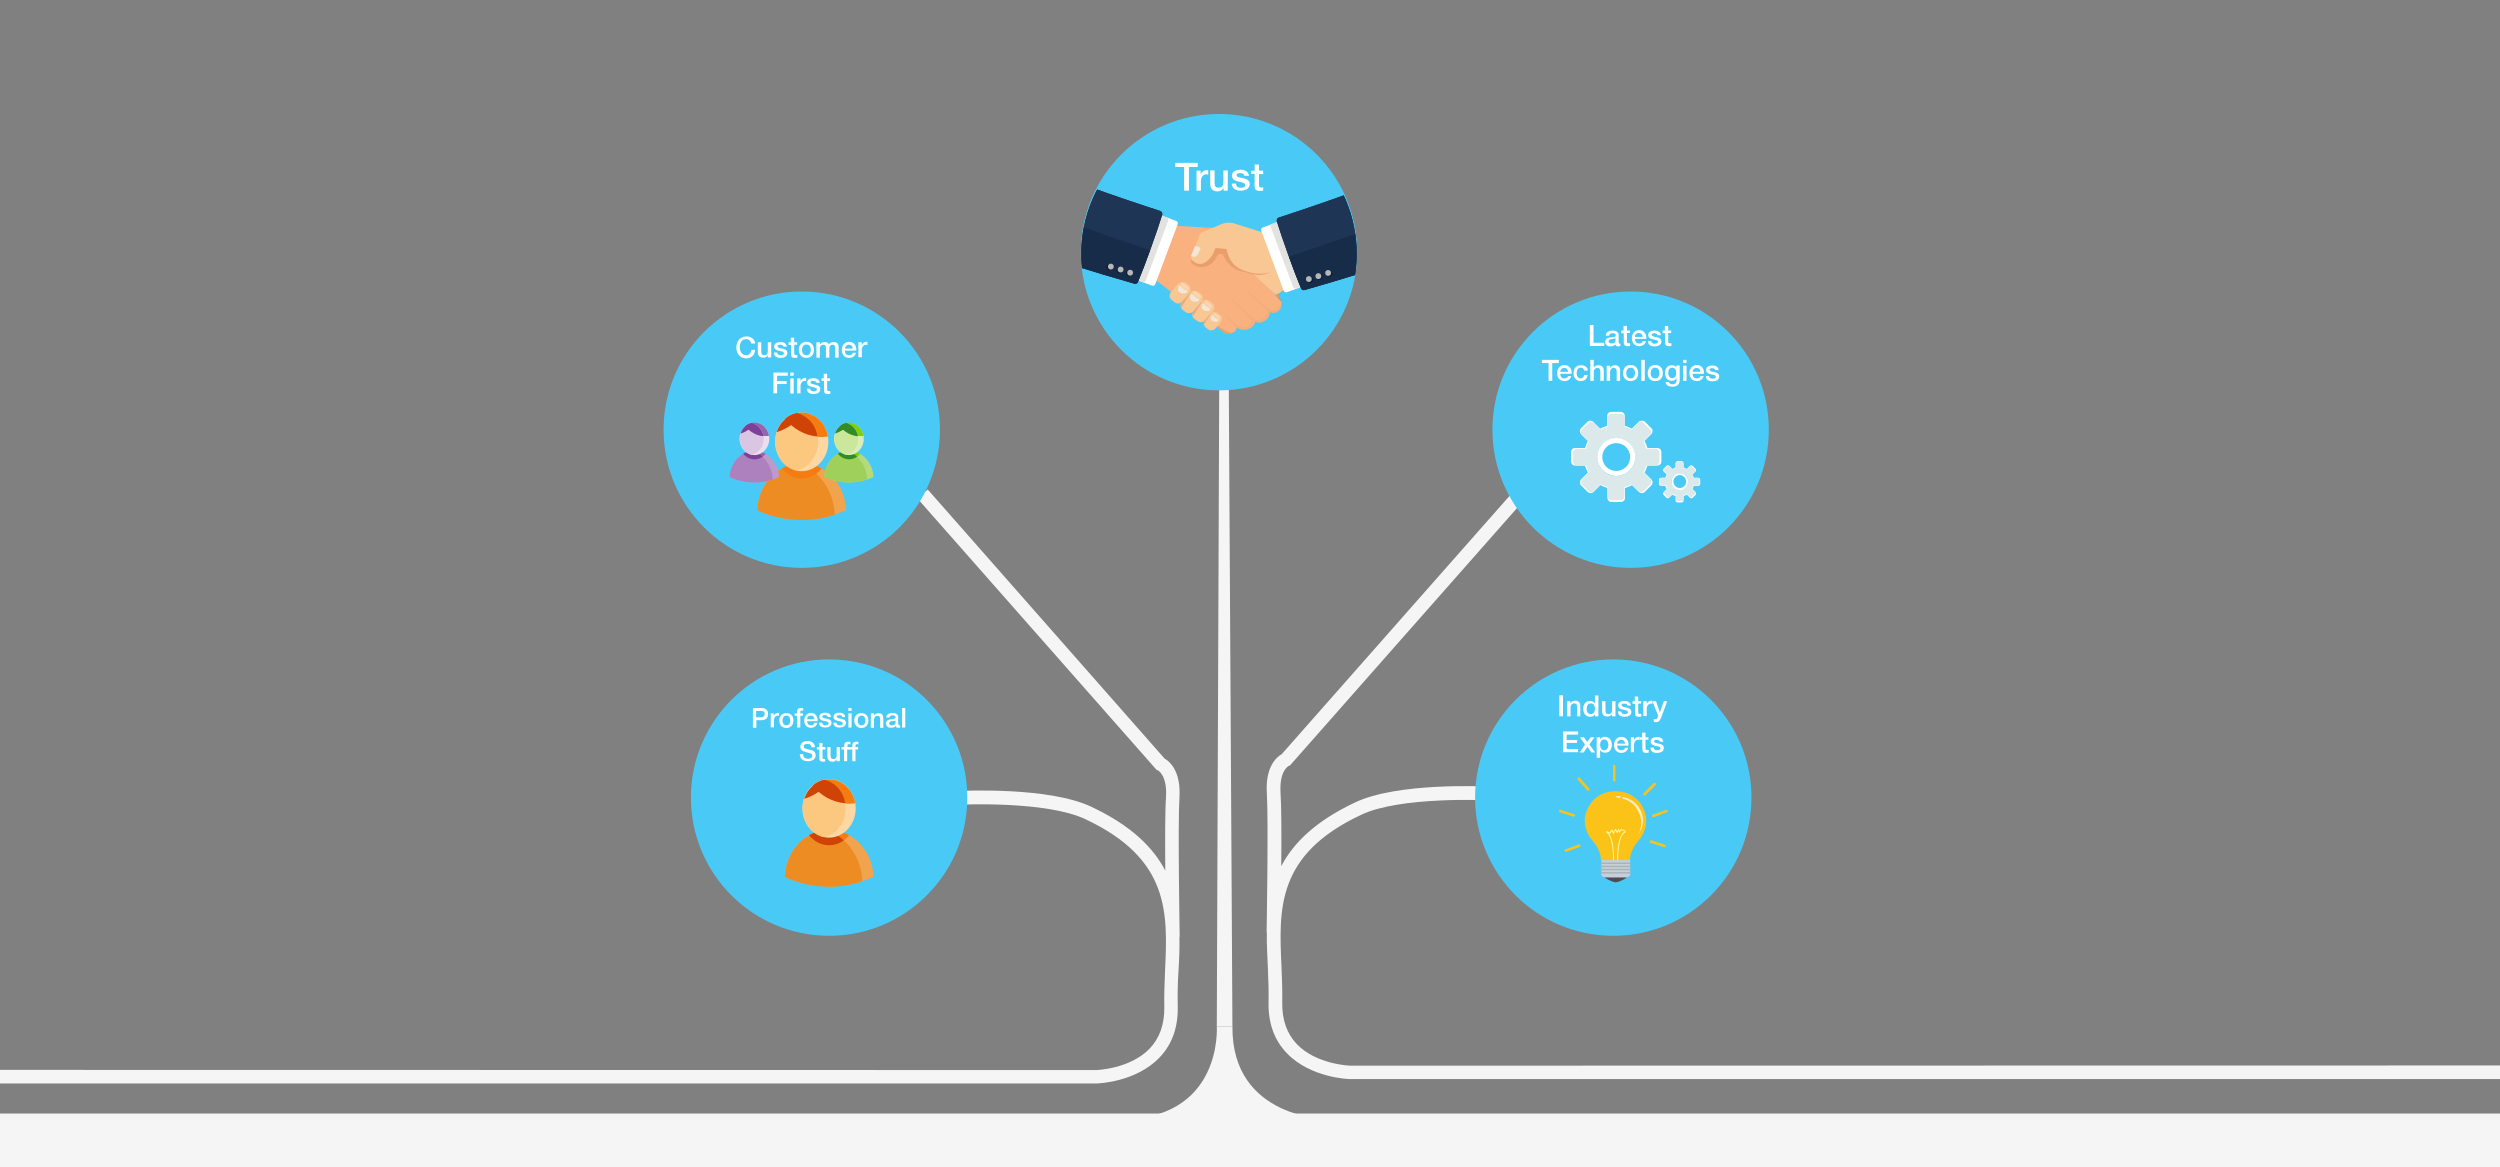 <svg version="1.1" id="InteractiveSVG" xmlns="http://www.w3.org/2000/svg" xmlns:xlink="http://www.w3.org/1999/xlink" x="0px" y="0px" viewBox="0 0 1024 478" style="enable-background:new 0 0 1024 478;" xml:space="preserve">
<rect x="0" y="0" width="1024" height="478" fill="#808080" stroke="none"/>
<style type="text/css">
	.st0{fill:#FFFFFF;}
	.st1{font-family:'ArialMT';}
	.st2{font-size:12.201px;}
	.st3{fill:#f5f5f5;}
	.st4{fill:#E8AD67;}
	.st5{fill:#49caf6;}
	.st6{fill:#173159;}
	.st7{fill:none;}
	.st8{fill:#FBC318;}
	.st9{opacity:0.72;fill:#FFFFFF;enable-background:new    ;}
	.st10{fill:#FEF898;}
	.st11{fill:#4D4D4E;}
	.st12{fill:#C7D0D5;}
	.st13{fill:#AAB3B8;}
	.st14{fill:#DCE9EA;}
	.st15{fill:#B3DA7C;}
	.st16{fill:#A0D05C;}
	.st17{fill:#7ECF0C;}
	.st18{fill:#338A29;}
	.st19{fill:#D9EEB7;}
	.st20{fill:#CBE79C;}
	.st21{fill:#BD9ACA;}
	.st22{fill:#AC81BD;}
	.st23{fill:#9763AC;}
	.st24{fill:#7E3F99;}
	.st25{fill:#EBDFEF;}
	.st26{fill:#DAC6E2;}
	.st27{fill:#F1A34D;}
	.st28{fill:#ED8C23;}
	.st29{fill:#F57C11;}
	.st30{fill:#CF4306;}
	.st31{fill:#FFD7A3;}
	.st32{fill:#FCC77F;}
	.st33{clip-path:url(#SVGID_2_);}
	.st34{fill:#F9B180;}
	.st35{fill:#DBA46B;}
	.st36{opacity:0.68;fill:#DBA46B;}
	.st37{fill:#966334;}
	.st38{opacity:0.16;fill:#FFFFFF;}
	.st39{fill:#E99E6C;}
	.st40{fill:#F8C794;}
	.st41{fill:#C78C54;}
	.st42{fill:#F2E6D6;}
	.st43{fill:#F5C99D;}
	.st44{opacity:0.26;fill:#FFFFFF;}
	.st45{opacity:0.27;}
	.st46{fill:#E8AD77;}
	.st47{fill:#E2E2E1;}
	.st48{fill:#21323D;}
	.st49{fill:#1E3556;}
	.st50{fill:#172C49;}
	.st51{fill:#0C1D32;}
	.st52{fill:#B7B7B7;}
</style>
<title>interactive2</title>
<g id="timeline">
<rect x="-159.1" y="456.1" width="1319.9" height="21.9" class="st3"/>
<path d="M553.1,436.5c-0.1,0-13.8-0.4-21.9-8.8c-4.1-4.3-6.1-10-6-17c0.1-4.9-0.1-9.9-0.3-14.8  c-1.1-23.6-2.1-45.8,32.5-62.1c16-7.7,51.4-6,51.8-6l0.3-5.6c-1.5-0.1-37.2-1.8-54.5,6.5c-16.1,7.6-25.2,16.5-30.2,26.1  c0.1-12.1,0.1-24.8-0.3-30.2c-0.5-8.9,3.2-10.7,3.2-10.8l0.7-0.3l98-111.1l-4.2-3.7L525,308.9c-2,1.1-6.8,5.1-6.1,16  c0.7,11.2-0.1,56.6-0.1,57h0.1c-0.1,4.7,0.2,9.4,0.4,14.1s0.4,9.7,0.3,14.4c-0.2,8.6,2.3,15.6,7.5,21c9.7,10.1,25.2,10.6,25.9,10.6  h608.1v-5.6L553.1,436.5L553.1,436.5z" class="st3"/>

<path class="st3" d="M449,438.3c0.1,0,13.8-0.4,21.9-8.8c4.1-4.3,6.1-10,6-17c-0.1-4.9,0.1-9.9,0.3-14.8  c1.1-23.6,2.1-45.8-32.5-62.1c-16-7.7-51.4-6-51.8-6l-0.3-5.6c1.5-0.1,37.2-1.8,54.5,6.5c16.1,7.6,25.2,16.5,30.2,26.1  c-0.1-12.1-0.1-24.8,0.3-30.2c0.5-8.9-3.2-10.7-3.2-10.8l-0.7-0.3l-97.9-111.1l4.2-3.7l97,110.2c2,1.1,6.8,5.1,6.1,16  c-0.7,11.2,0.1,56.6,0.1,57h-0.1c0.1,4.7-0.1,9.4-0.4,14.1s-0.4,9.7-0.3,14.4c0.2,8.6-2.3,15.6-7.5,21  c-9.7,10.1-25.2,10.6-25.9,10.6h-608.1v-5.6L449,438.3L449,438.3z"/>

<path class="st3" d="M544.3,458.5c0,0-39.8,0-39.5-38h-6.4c0,0,2.6,38.8-41,38H544.3L544.3,458.5z"/>
<polygon class="st3" points="504.8,420.5 498.4,420.5 499.4,155.6 503.3,155.6 "/><path d="M347,162.9l-0.1-0.2L347,162.9z" class="st4"/>
<g id="design">
<g id="design-badge">
  
 <circle xmlns="http://www.w3.org/2000/svg" cx="667.9" cy="176" r="56.6" class="st5"/>



<g id="design-details">
	<path class="st0" d="M671.2,172.8l-2.8,2.8c-0.9-0.5-1.9-0.9-2.9-1.2l0-4c0-1-0.7-1.7-1.7-1.7l-3.8,0c-1,0-1.7,0.7-1.7,1.7l0,4   c-1,0.3-2,0.7-2.9,1.2l-2.8-2.8c-0.6-0.6-1.7-0.7-2.4,0l-2.6,2.6c-0.6,0.6-0.7,1.7,0,2.4l2.8,2.8c-0.5,0.9-0.9,1.9-1.2,2.9l-4,0   c-1,0-1.7,0.7-1.7,1.7l0,3.8c0,1,0.7,1.7,1.7,1.7l4,0c0.3,1,0.7,2,1.2,2.9l-2.8,2.8c-0.6,0.6-0.7,1.7,0,2.4l2.7,2.7   c0.6,0.6,1.7,0.7,2.4,0l2.8-2.8c0.9,0.5,1.9,0.9,2.9,1.2l0,4c0,1,0.7,1.7,1.7,1.7l3.8,0c1,0,1.7-0.7,1.7-1.7l0-4   c1-0.3,2-0.7,2.9-1.2l2.8,2.8c0.6,0.6,1.7,0.7,2.4,0l2.7-2.7c0.6-0.6,0.7-1.7,0-2.4l-2.8-2.8c0.5-0.9,0.9-1.9,1.2-2.9l4,0   c1,0,1.7-0.7,1.7-1.7l0-3.8c0-1-0.7-1.7-1.7-1.7l-4,0c-0.3-1-0.7-2-1.2-2.9l2.8-2.8c0.6-0.6,0.7-1.7,0-2.4l-2.7-2.7   C672.9,172.1,671.8,172.2,671.2,172.8z M667.7,192.8c-3.1,3.1-8.2,3.2-11.3,0.1s-3.2-8.2-0.1-11.3c3.1-3.1,8.2-3.2,11.3-0.1   C670.8,184.6,670.7,189.6,667.7,192.8z"/>
	<path class="st14" d="M671,173.2l-2.7,2.8c-0.9-0.5-1.8-0.8-2.8-1.1l0-3.8c0-0.8-0.8-1.6-1.6-1.6l-3.7,0c-0.8,0-1.6,0.8-1.6,1.6   l0,3.8c-1,0.3-1.9,0.6-2.8,1.1l-2.8-2.7c-0.6-0.6-1.6-0.6-2.3,0L648,176c-0.6,0.6-0.6,1.6,0,2.3l2.8,2.7c-0.5,0.9-0.8,1.8-1.1,2.8   l-3.8,0c-0.8,0-1.6,0.8-1.6,1.6l0,3.7c0,0.8,0.8,1.6,1.6,1.6l3.8,0c0.3,1,0.6,1.9,1.1,2.8l-2.7,2.8c-0.6,0.6-0.6,1.6,0,2.3l2.6,2.6   c0.6,0.6,1.6,0.6,2.3,0l2.7-2.8c0.9,0.5,1.8,0.8,2.8,1.1l0,3.8c0,0.8,0.8,1.6,1.6,1.6l3.7,0c0.8,0,1.6-0.8,1.6-1.6l0-3.8   c1-0.3,1.9-0.6,2.8-1.1l2.8,2.7c0.6,0.6,1.6,0.6,2.3,0l2.6-2.6c0.6-0.6,0.6-1.6,0-2.3l-2.7-2.7c0.5-0.9,0.8-1.8,1.1-2.8l3.8,0   c0.8,0,1.6-0.8,1.6-1.6l0-3.7c0-0.8-0.8-1.6-1.6-1.6l-3.8,0c-0.3-1-0.6-1.9-1.1-2.8l2.7-2.8c0.6-0.6,0.6-1.6,0-2.3l-2.6-2.6   C672.6,172.5,671.6,172.5,671,173.2z M667.6,192.7c-3,3.1-8,3.1-11,0.1s-3.1-8-0.1-11s8-3.1,11-0.1   C670.6,184.7,670.6,189.6,667.6,192.7z"/>
	<path class="st0" d="M656.5,181.7c-3,3.1-3,8,0.1,11c3.1,3,8,3,11-0.1s3-8-0.1-11S659.5,178.7,656.5,181.7z M666.1,191.2   c-2.2,2.2-5.8,2.3-8.1,0.1c-2.2-2.2-2.3-5.8-0.1-8.1c2.2-2.2,5.8-2.3,8.1-0.1C668.2,185.3,668.3,189,666.1,191.2z"/>
	<path class="st0" d="M692.2,190.8l-1.3,1.3c-0.4-0.3-0.9-0.4-1.3-0.6l0-1.8c0-0.4-0.4-0.8-0.8-0.8l-1.7,0c-0.4,0-0.8,0.4-0.8,0.8   l0,1.8c-0.4,0.1-0.8,0.3-1.3,0.6l-1.3-1.3c-0.3-0.3-0.8-0.3-1.1,0l-1.2,1.2c-0.3,0.3-0.3,0.8,0,1.1l1.3,1.3   c-0.3,0.4-0.4,0.9-0.6,1.3l-1.8,0c-0.4,0-0.8,0.4-0.8,0.8l0,1.7c0,0.4,0.4,0.8,0.8,0.8l1.8,0c0.1,0.4,0.3,0.8,0.6,1.3l-1.3,1.3   c-0.3,0.3-0.3,0.8,0,1.1l1.2,1.2c0.3,0.3,0.8,0.3,1.1,0l1.3-1.3c0.4,0.3,0.9,0.4,1.3,0.6l0,1.8c0,0.4,0.4,0.8,0.8,0.8l1.7,0   c0.4,0,0.8-0.4,0.8-0.8l0-1.8c0.4-0.1,0.8-0.3,1.3-0.6l1.3,1.3c0.3,0.3,0.8,0.3,1.1,0l1.2-1.2c0.3-0.3,0.3-0.8,0-1.1l-1.3-1.3   c0.3-0.4,0.4-0.9,0.6-1.3l1.8,0c0.4,0,0.8-0.4,0.8-0.8l0-1.7c0-0.4-0.4-0.8-0.8-0.8l-1.8,0c-0.1-0.4-0.3-0.8-0.6-1.3l1.3-1.3   c0.3-0.3,0.3-0.8,0-1.1l-1.2-1.2C693,190.5,692.5,190.6,692.2,190.8z M690.6,199.8c-1.4,1.4-3.7,1.4-5.1,0c-1.4-1.4-1.4-3.7,0-5.1   c1.4-1.4,3.7-1.4,5.1,0C692,196.2,692,198.4,690.6,199.8z"/>
	<path class="st14" d="M692,191l-1.2,1.2c-0.4-0.2-0.9-0.4-1.3-0.6l0-1.7c0-0.4-0.4-0.8-0.7-0.7l-1.7,0c-0.4,0-0.8,0.4-0.7,0.7   l0,1.7c-0.4,0.1-0.8,0.3-1.3,0.6L684,191c-0.3-0.3-0.7-0.3-1,0l-1.2,1.2c-0.3,0.3-0.3,0.7,0,1l1.2,1.2c-0.2,0.4-0.4,0.9-0.6,1.3   l-1.7,0c-0.4,0-0.8,0.4-0.7,0.7l0,1.7c0,0.4,0.4,0.8,0.7,0.7l1.7,0c0.1,0.4,0.3,0.8,0.6,1.3l-1.2,1.2c-0.3,0.3-0.3,0.7,0,1l1.2,1.2   c0.3,0.3,0.7,0.3,1,0l1.2-1.2c0.4,0.2,0.9,0.4,1.3,0.6l0,1.7c0,0.4,0.4,0.8,0.7,0.7l1.7,0c0.4,0,0.8-0.4,0.7-0.7l0-1.7   c0.4-0.1,0.8-0.3,1.3-0.6l1.2,1.2c0.3,0.3,0.7,0.3,1,0l1.2-1.2c0.3-0.3,0.3-0.7,0-1l-1.2-1.2c0.2-0.4,0.4-0.9,0.6-1.3l1.7,0   c0.4,0,0.8-0.4,0.7-0.7l0-1.7c0-0.4-0.4-0.8-0.7-0.7l-1.7,0c-0.1-0.4-0.3-0.8-0.6-1.3l1.2-1.2c0.3-0.3,0.3-0.7,0-1L693,191   C692.9,190.7,692.3,190.7,692,191z M690.5,199.8c-1.3,1.4-3.6,1.4-4.9,0c-1.4-1.3-1.4-3.6,0-4.9s3.6-1.4,4.9,0   C691.9,196.2,691.9,198.4,690.5,199.8z"/>
	<path class="st0" d="M685.6,194.9c-1.3,1.4-1.3,3.6,0,4.9c1.4,1.3,3.6,1.3,4.9,0s1.3-3.6,0-4.9   C689.2,193.5,686.9,193.5,685.6,194.9z M689.9,199.1c-1,1-2.6,1.1-3.7,0c-1-1-1.1-2.6,0-3.7c1.1-1.1,2.6-1.1,3.7,0   C690.9,196.4,690.9,198.1,689.9,199.1z"/>
</g><g id="design-title">
	<g>
		<path class="st0" d="M651.2,133.1h1.5v7.3h4.4v1.3h-5.9V133.1z"/>
		<path class="st0" d="M663.1,140.3c0,0.3,0.1,0.5,0.3,0.5c0.1,0,0.2,0,0.3,0v0.9c-0.2,0.1-0.6,0.2-0.9,0.2c-0.6,0-0.9-0.2-1.1-0.8    c-0.5,0.5-1.4,0.8-2.1,0.8c-1.1,0-2.1-0.6-2.1-1.8c0-1.5,1.2-1.8,2.4-1.9c1-0.2,1.9-0.1,1.9-0.9c0-0.7-0.7-0.8-1.3-0.8    c-0.8,0-1.3,0.3-1.4,1h-1.4c0.1-1.6,1.5-2.1,2.8-2.1c1.2,0,2.5,0.5,2.5,1.8V140.3z M661.7,138.5c-0.4,0.3-1.1,0.3-1.7,0.4    c-0.6,0.1-1.1,0.3-1.1,1c0,0.6,0.8,0.8,1.3,0.8c0.6,0,1.5-0.3,1.5-1.2V138.5z"/>
		<path class="st0" d="M664,135.4h1v-1.9h1.4v1.9h1.2v1h-1.2v3.3c0,0.6,0,0.9,0.7,0.9c0.2,0,0.4,0,0.6,0v1.1c-0.3,0-0.6,0.1-0.9,0.1    c-1.4,0-1.7-0.6-1.7-1.6v-3.7h-1V135.4z"/>
		<path class="st0" d="M669.7,138.9c0,1,0.5,1.8,1.7,1.8c0.8,0,1.3-0.3,1.5-1h1.3c-0.3,1.4-1.5,2.1-2.8,2.1c-1.9,0-3-1.4-3-3.3    c0-1.8,1.2-3.3,3-3.3c2,0,3.2,1.8,2.9,3.6H669.7z M672.8,138c0-0.9-0.6-1.6-1.6-1.6c-0.9,0-1.6,0.7-1.6,1.6H672.8z"/>
		<path class="st0" d="M676.3,139.7c0.1,0.8,0.7,1.1,1.4,1.1c0.5,0,1.4-0.1,1.4-0.8c0-0.7-1-0.8-2-1c-1-0.2-2-0.6-2-1.8    c0-1.4,1.5-1.8,2.6-1.8c1.3,0,2.4,0.5,2.6,1.9h-1.4c-0.1-0.6-0.7-0.8-1.3-0.8c-0.4,0-1.1,0.1-1.1,0.6c0,0.7,1,0.8,2,1    c1,0.2,2,0.6,2,1.8c0,1.5-1.5,2-2.8,2c-1.6,0-2.7-0.7-2.7-2.2H676.3z"/>
		<path class="st0" d="M680.9,135.4h1v-1.9h1.4v1.9h1.2v1h-1.2v3.3c0,0.6,0,0.9,0.7,0.9c0.2,0,0.4,0,0.6,0v1.1    c-0.3,0-0.6,0.1-0.9,0.1c-1.4,0-1.7-0.6-1.7-1.6v-3.7h-1V135.4z"/>
	</g>
	<g>
		<path class="st0" d="M631.6,147.4h6.9v1.3h-2.7v7.3h-1.5v-7.3h-2.7V147.4z"/>
		<path class="st0" d="M639.1,153.2c0,1,0.5,1.8,1.7,1.8c0.8,0,1.3-0.3,1.5-1h1.3c-0.3,1.4-1.5,2.1-2.8,2.1c-1.9,0-3-1.4-3-3.3    c0-1.8,1.2-3.3,3-3.3c2,0,3.2,1.8,2.9,3.6H639.1z M642.3,152.3c0-0.9-0.6-1.6-1.6-1.6c-0.9,0-1.6,0.7-1.6,1.6H642.3z"/>
		<path class="st0" d="M648.9,151.8c-0.1-0.8-0.7-1.2-1.4-1.2c-0.7,0-1.7,0.4-1.7,2.3c0,1,0.5,2.1,1.6,2.1c0.8,0,1.3-0.5,1.5-1.4    h1.4c-0.3,1.6-1.2,2.5-2.8,2.5c-1.9,0-3-1.4-3-3.2c0-1.9,1-3.3,3.1-3.3c1.4,0,2.7,0.7,2.8,2.2H648.9z"/>
		<path class="st0" d="M651.4,147.4h1.4v3.2h0c0.3-0.6,1-1,1.9-1c1.3,0,2.2,0.7,2.2,2.1v4.3h-1.4v-3.9c0-1-0.4-1.4-1.2-1.4    c-0.9,0-1.5,0.7-1.5,1.6v3.7h-1.4V147.4z"/>
		<path class="st0" d="M658.2,149.8h1.3v0.9l0,0c0.4-0.7,1.1-1.1,1.9-1.1c1.3,0,2.2,0.7,2.2,2.1v4.3h-1.4v-3.9c0-1-0.4-1.4-1.2-1.4    c-0.9,0-1.5,0.7-1.5,1.6v3.7h-1.4V149.8z"/>
		<path class="st0" d="M664.8,152.8c0-1.9,1.1-3.3,3.1-3.3c2,0,3.1,1.4,3.1,3.3c0,1.9-1.1,3.3-3.1,3.3    C666,156.1,664.8,154.8,664.8,152.8z M669.7,152.8c0-1.1-0.5-2.2-1.8-2.2c-1.2,0-1.8,1.1-1.8,2.2c0,1.1,0.5,2.2,1.8,2.2    C669.2,155,669.7,153.9,669.7,152.8z"/>
		<path class="st0" d="M672.3,147.4h1.4v8.6h-1.4V147.4z"/>
		<path class="st0" d="M674.9,152.8c0-1.9,1.1-3.3,3.1-3.3c2,0,3.1,1.4,3.1,3.3c0,1.9-1.1,3.3-3.1,3.3    C676,156.1,674.9,154.8,674.9,152.8z M679.7,152.8c0-1.1-0.5-2.2-1.8-2.2c-1.2,0-1.8,1.1-1.8,2.2c0,1.1,0.5,2.2,1.8,2.2    C679.2,155,679.7,153.9,679.7,152.8z"/>
		<path class="st0" d="M688,155.6c0,1.9-1.1,2.8-3,2.8c-1.2,0-2.7-0.5-2.8-1.9h1.4c0.2,0.8,0.8,0.9,1.5,0.9c1.1,0,1.6-0.6,1.6-1.6    v-0.9h0c-0.4,0.7-1.1,1.1-1.9,1.1c-2,0-2.8-1.5-2.8-3.3c0-1.7,1-3.1,2.8-3.1c0.8,0,1.5,0.3,1.8,1h0v-0.9h1.4V155.6z M686.6,152.7    c0-1.1-0.5-2.1-1.7-2.1c-1.2,0-1.6,1.1-1.6,2.2c0,1,0.5,2.1,1.6,2.1C686.2,154.9,686.6,153.8,686.6,152.7z"/>
		<path class="st0" d="M689.4,147.4h1.4v1.3h-1.4V147.4z M689.4,149.8h1.4v6.2h-1.4V149.8z"/>
		<path class="st0" d="M693.3,153.2c0,1,0.5,1.8,1.7,1.8c0.8,0,1.3-0.3,1.5-1h1.3c-0.3,1.4-1.5,2.1-2.8,2.1c-1.9,0-3-1.4-3-3.3    c0-1.8,1.2-3.3,3-3.3c2,0,3.2,1.8,2.9,3.6H693.3z M696.5,152.3c0-0.9-0.6-1.6-1.6-1.6c-0.9,0-1.6,0.7-1.6,1.6H696.5z"/>
		<path class="st0" d="M700,154c0.1,0.8,0.7,1.1,1.4,1.1c0.5,0,1.4-0.1,1.4-0.8c0-0.7-1-0.8-2-1c-1-0.2-2-0.6-2-1.8    c0-1.4,1.5-1.8,2.6-1.8c1.3,0,2.4,0.5,2.6,1.9h-1.4c-0.1-0.6-0.7-0.8-1.3-0.8c-0.4,0-1.1,0.1-1.1,0.6c0,0.7,1,0.8,2,1    c1,0.2,2,0.6,2,1.8c0,1.5-1.5,2-2.8,2c-1.6,0-2.7-0.7-2.7-2.2H700z"/>
	</g>
</g></g>
</g>
<g id="complain">
<g id="complain-badge">
  <circle xmlns="http://www.w3.org/2000/svg" cx="499.3" cy="103.3" r="56.6" class="st5"/>
<g id="complain-title">
	<path class="st0" d="M481.3,66.7h9.3v1.7h-3.6v9.7h-2v-9.7h-3.6V66.7z"/>
	<path class="st0" d="M490.1,69.9h1.7v1.6h0c0.2-0.9,1.3-1.8,2.4-1.8c0.4,0,0.5,0,0.7,0v1.8c-0.3,0-0.5-0.1-0.8-0.1   c-1.2,0-2.2,1-2.2,2.8v3.9h-1.8V69.9z"/>
	<path class="st0" d="M503,78.1h-1.8V77h0c-0.4,0.8-1.4,1.4-2.4,1.4c-2.2,0-3.1-1.1-3.1-3.3v-5.3h1.8v5.1c0,1.5,0.6,2,1.6,2   c1.5,0,2-1,2-2.3v-4.8h1.8V78.1z"/>
	<path class="st0" d="M506.3,75.5c0.1,1.1,0.9,1.4,1.9,1.4c0.7,0,1.9-0.1,1.8-1.1c0-1-1.4-1.1-2.7-1.4c-1.3-0.3-2.7-0.8-2.7-2.5   c0-1.8,2-2.4,3.5-2.4c1.7,0,3.2,0.7,3.5,2.5h-1.9c-0.2-0.9-0.9-1.1-1.7-1.1c-0.5,0-1.5,0.1-1.5,0.8c0,0.9,1.3,1,2.7,1.3   c1.3,0.3,2.7,0.8,2.7,2.4c0,2-2,2.7-3.7,2.7c-2.1,0-3.6-0.9-3.7-2.9H506.3z"/>
	<path class="st0" d="M512.5,69.9h1.4v-2.5h1.8v2.5h1.7v1.4h-1.7v4.4c0,0.8,0.1,1.1,0.9,1.1c0.3,0,0.5,0,0.8-0.1v1.4   c-0.4,0-0.8,0.1-1.2,0.1c-1.9,0-2.3-0.7-2.3-2.1v-4.9h-1.4V69.9z"/>
</g><g id="complain-details">
	<defs>
		<circle id="SVGID_1_" cx="499.3" cy="103.9" r="56.4"/>
	</defs>
	<clipPath id="SVGID_2_">
		<use xlink:href="#SVGID_1_" style="overflow:visible;"/>
	</clipPath>
	<g class="st33">
		<g>
			
			<g>
				<path class="st34" d="M524.7,123.3l-26.9-29.9l-18.1-1l-8.4,20.7l30.3,23.3c0,0,1,1.1,3.4-0.2c0.4-0.2,0.7-0.4,0.9-0.6      c0.8-0.8,0.6-1.5,0.6-1.5l0,0c0,0,2.3,1.8,4.9,0.6c1-0.4,1.6-0.9,2-1.3c0.4-0.5,0.5-1,0.6-1.3c0-0.2,0-0.3,0-0.3s2.4,1,4.2-0.5      c0.9-0.6,1.4-1.3,1.6-1.9c0.4-0.9,0.2-1.6,0.2-1.6l0,0c0,0,2,1,3.5-0.3C525.6,126,524.7,123.3,524.7,123.3z"/>
				<g>
					<path class="st35" d="M513.9,131.7l0,0.3C513.9,131.8,513.9,131.7,513.9,131.7z"/>
					<path class="st36" d="M513.9,131.7l0,0.3C513.9,131.8,513.9,131.7,513.9,131.7z"/>
				</g>
				<polygon class="st37" points="522.5,120.9 524.7,123.3 523.4,120.2     "/>
			</g><polygon class="st38" points="496.4,93.4 479.6,92.5 496.4,93.4    "/>
			<path class="st39" d="M514.2,109.1c-2.3-3.8-5.3-7.1-8.9-9.9c-0.5-0.4-1.1-0.8-1.7-1.1c-1.4-0.7-3-0.8-4.5-0.9     c-0.9,0-1.8,0-2.7,0.2c-1,0.3-1.8,0.8-2.6,1.4c-0.8,0.6-1.5,1.3-2.2,2c-1.2,1.3-2.3,2.9-3.2,4.4c-0.3,0.6-0.7,1.2-0.6,1.8     c0.1,0.5,0.4,0.9,0.8,1.2c1.4,1.1,3.3,1.5,5.1,1c1.3-0.3,2.5-1.1,3.4-2.1c1.2-1.2,1.3-3.4,3.2-3.1c1,0.2,0.8,1.3,2.1,2.9     c1.2,1.5,2.6,2.9,4.5,3.8c1.5,0.6,3.3,0.7,4.9,0.8c0.6,0,1.2,0,1.7-0.2c0.5-0.2,1-0.7,1.1-1.2     C514.6,109.9,514.4,109.4,514.2,109.1z"/>
			<g>
				<path class="st40" d="M523.7,105.2c-2.1-5-5-9.5-5-9.5l-12.9-4.1c-1.8-0.6-3.8-0.5-5.5,0.2l-8,3.4c-0.4,0.2-0.7,0.5-0.8,0.8      l-3.4,8.6l-0.1,0.4c-0.2,0.6-0.1,1.3,0.4,1.7c0.9,0.8,2.4,1.9,4.3,1.2c3.3-1.3,4.7-4.9,5-6c0.1-0.2,0.3-0.3,0.5-0.3l4.2,0.4      c0,0,0.5,3.9,3.3,6.6c2.7,2.5,7.7,3.7,7.7,3.7l9.3,8.6l5.3-3.6C527.7,117.2,526.1,110.9,523.7,105.2z"/>
				<g>
					<polygon class="st41" points="522.8,120.6 522.4,120.8 522.5,120.9      "/>
				</g>
				<path class="st39" d="M514.8,112.1c-3-0.2-7.1-1.9-7.1-1.9s3.3,2.1,7,2.4c3.3,0.2,5.7-1.1,5.7-1.1S518.2,112.3,514.8,112.1z"/>
				<path class="st42" d="M490.7,104l0.9-1.8c0.2-0.4,0-0.9-0.5-1l-1.6-0.5l-1.7,4.2l0.7,0.2C489.3,105.5,490.4,104.8,490.7,104z"/>
			</g>
			<g>
				<path class="st39" d="M498.6,133.2c-5.3-4.4-10.2-9.2-15.8-13.2c-0.2,0.5-0.5,0.9-0.8,1.4l19.5,15c0,0,0.9,1.1,3.3-0.1      C502.5,136.2,500.4,134.7,498.6,133.2z"/>
			</g>
			<g>
				<polygon class="st43" points="479.2,93.7 479.2,93.7 479.6,92.5     "/>
				<polygon class="st39" points="523.4,120.2 522.5,120.9 524.7,123.3     "/>
				<polygon class="st37" points="524.7,123.3 522.5,120.9 522.5,120.9     "/>
			</g>
			<g>
				<g>
					<path class="st40" d="M490.4,131.5l-1.2-0.9c-1-0.8-1.1-2.2-0.3-3.1l3.3-3.9c0.8-0.9,2.2-1.1,3.2-0.3l1.2,0.9       c1,0.8,1.1,2.2,0.3,3.1l-3.3,3.9C492.8,132.1,491.4,132.2,490.4,131.5z"/>
					<path class="st40" d="M485.6,127.8l-1.2-0.9c-1-0.8-1.1-2.2-0.3-3.1l3.3-3.9c0.8-0.9,2.3-1.2,3.3-0.4l1.2,0.9       c1,0.8,1,2.3,0.2,3.2l-3.3,3.9C488.1,128.4,486.6,128.5,485.6,127.8z"/>
					<path class="st40" d="M481.1,123.8l-1.2-1c-1-0.8-1.1-2.2-0.3-3.1l2.7-3.2c0.8-0.9,2.3-1.4,3.3-0.7l1.2,1c1,0.8,1,2.5,0.2,3.4       l-2.7,3.2C483.6,124.5,482.1,124.6,481.1,123.8z"/>
					<path class="st40" d="M494.7,134.8l-0.8-0.6c-1-0.8-1.1-2.2-0.3-3.1l2.1-2.5c0.8-0.9,2.2-1.1,3.2-0.3l0.8,0.6       c1,0.8,1.1,2.2,0.3,3.1l-2.1,2.5C497.1,135.4,495.7,135.6,494.7,134.8z"/>
				</g>
				<g>
					<path class="st44" d="M486.3,118.7c0.2,0.1,0.4,0.1,0.5,0c0.9-0.6-0.7-1.8-1.2-2.1c-0.4-0.3-1.5-1.2-1.9-0.4       c-0.2,0.3,0.1,0.7,0.3,1c0.4,0.4,0.8,0.7,1.3,1C485.6,118.3,486,118.6,486.3,118.7z"/>
				</g>
				<g>
					<path class="st44" d="M491.3,122.1c0.2,0.1,0.4,0.1,0.5,0c0.9-0.6-0.7-1.8-1.2-2.1c-0.4-0.3-1.5-1.2-1.9-0.4       c-0.2,0.3,0.1,0.7,0.3,1c0.4,0.4,0.8,0.7,1.3,1C490.6,121.7,491,122,491.3,122.1z"/>
				</g>
				<g>
					<path class="st44" d="M495.8,126c0.2,0.1,0.4,0.1,0.5,0c0.9-0.5-0.7-1.7-1.1-2c-0.4-0.3-1.4-1.2-1.8-0.3       c-0.1,0.3,0.1,0.7,0.3,0.9c0.4,0.3,0.8,0.7,1.2,0.9C495.1,125.6,495.5,125.9,495.8,126z"/>
				</g>
				<g>
					<path class="st44" d="M499.1,130.6c0.2,0.1,0.3,0.1,0.4,0c0.8-0.5-0.6-1.5-0.9-1.7c-0.4-0.2-1.2-1-1.5-0.3       c-0.1,0.3,0.1,0.6,0.3,0.8c0.3,0.3,0.7,0.6,1,0.8C498.6,130.2,498.9,130.5,499.1,130.6z"/>
				</g>
			</g>
			<g class="st45">
				<path class="st39" d="M511.3,134.7c1-0.4,1.6-0.9,2-1.3c0.4-0.5,0.5-1,0.6-1.3c0-0.2,0-0.3,0-0.3s2.4,1,4.2-0.5      c0.9-0.6,1.4-1.3,1.6-1.9c0.4-0.9,0.2-1.6,0.2-1.6l0,0c0,0,2,1,3.5-0.3c2.2-1.5,1.2-4.1,1.2-4.1c0,3.8-3.5,4.3-4.6,3.4      l-12.7-10.6l11.8,10.9c-0.2,3.5-4.1,4.6-5.2,3.8l-11.4-10.2l10.3,10.5c-0.4,3.4-4.7,3.5-6.3,2l-7.5-7.1l7.3,8.1l0,0.1      C507,134.5,509,135.7,511.3,134.7z"/>
			</g>
			<path class="st42" d="M486.2,119.7c0.2-0.2,0.3-0.5,0.1-0.7c-0.1-0.1-0.2-0.1-0.3-0.1c-0.9-0.2-1.7-1-2.3-1.7     c-0.1-0.1-0.2-0.2-0.3-0.2c-0.2-0.1-0.3,0-0.5,0.1c-0.1,0.1-0.2,0.3-0.2,0.4c-0.2,0.6-0.3,1.3,0,1.8c0.1,0.2,0.4,0.4,0.6,0.5     c0.4,0.3,1,0.5,1.5,0.4C485.3,120.3,485.8,120.1,486.2,119.7z"/>
			<path class="st42" d="M491.1,123.1c0.2-0.2,0.3-0.5,0.1-0.7c-0.1-0.1-0.2-0.1-0.3-0.1c-0.9-0.2-1.7-1-2.3-1.7     c-0.1-0.1-0.2-0.2-0.3-0.2c-0.2-0.1-0.3,0-0.5,0.1c-0.1,0.1-0.2,0.3-0.2,0.4c-0.2,0.6-0.3,1.3,0,1.8c0.1,0.2,0.4,0.4,0.6,0.5     c0.4,0.3,1,0.5,1.5,0.4C490.2,123.7,490.8,123.5,491.1,123.1z"/>
			<path class="st42" d="M495.6,126.9c0.2-0.2,0.3-0.5,0.1-0.7c-0.1-0.1-0.2-0.1-0.3-0.1c-0.9-0.2-1.6-0.9-2.2-1.6     c-0.1-0.1-0.1-0.2-0.2-0.2c-0.1-0.1-0.3,0-0.4,0.1c-0.1,0.1-0.2,0.3-0.2,0.4c-0.2,0.6-0.3,1.2,0,1.7c0.1,0.2,0.3,0.4,0.6,0.5     c0.4,0.3,0.9,0.4,1.4,0.4C494.8,127.5,495.3,127.3,495.6,126.9z"/>
			<path class="st42" d="M499,131.4c0.1-0.2,0.2-0.4,0.1-0.6c-0.1-0.1-0.2-0.1-0.3-0.1c-0.8-0.2-1.4-0.8-1.9-1.4     c-0.1-0.1-0.1-0.1-0.2-0.2c-0.1,0-0.3,0-0.4,0.1c-0.1,0.1-0.2,0.2-0.2,0.3c-0.2,0.5-0.3,1,0,1.5c0.1,0.2,0.3,0.3,0.5,0.4     c0.4,0.2,0.8,0.4,1.2,0.4C498.3,131.9,498.7,131.7,499,131.4z"/>
			<g>
				<path class="st46" d="M492.6,123.1c-0.2,0.1-0.4,0.3-0.5,0.4l0,0L492.6,123.1z"/>
				<path class="st46" d="M495.7,128.6l-2.1,2.5c-0.4,0.5-0.6,1.2-0.5,1.8l3.2-4.8C496.1,128.3,495.9,128.4,495.7,128.6z"/>
				<polygon class="st46" points="493.6,131.1 495.7,128.6 495.7,128.6     "/>
				<polygon class="st46" points="492.6,123.1 492.6,123.1 492.6,123.1     "/>
				<path class="st46" d="M492.6,123.1l-0.5,0.5l-3.2,3.8c-0.6,0.7-0.6,1.5-0.3,2.3L492.6,123.1L492.6,123.1z"/>
				<path class="st46" d="M487.4,119.9l-3.3,3.9c-0.6,0.7-0.6,1.6-0.3,2.3l4.1-6.6C487.7,119.6,487.5,119.7,487.4,119.9z"/>
			</g>
		</g>
		<g>
			<path class="st0" d="M536.3,111.7c-1-2.4-2-4.9-2.7-7.4c-0.7-2.3-1.2-4.7-1.8-7c-0.4-2-0.8-3.9-1.3-5.9c-0.4-0.9-0.9-1.7-1.4-2.6     l-11.9,4.4c-0.5,0.2-0.8,0.8-0.6,1.3l9.2,24.6c0.2,0.5,0.8,0.8,1.3,0.6l10.9-4C537.4,114.3,536.9,113,536.3,111.7z"/>
			<path class="st47" d="M540.2,110.2c-1-2.4-2-4.9-2.7-7.4c-0.7-2.3-1.2-4.7-1.8-7c-0.4-2-0.8-3.9-1.3-5.9     c-0.4-0.9-0.9-1.7-1.4-2.6l-11.9,4.4c-0.5,0.2-0.8,0.8-0.6,1.3l9.2,24.6c0.2,0.5,0.8,0.8,1.3,0.6l10.9-4     C541.3,112.9,540.7,111.6,540.2,110.2z"/>
			<path class="st48" d="M582.8,67.7c-18.5,7.5-39.6,15.1-59,21.4c-0.7,0.2-1,0.9-0.8,1.6c2,6.6,6.8,19.9,9.9,27.4     c0.2,0.6,0.9,0.9,1.5,0.7c16.3-4.7,32.7-9.7,48.4-15.3V67.7z"/>
			<path class="st49" d="M582.8,67.7c-18.5,7.5-39.6,15.1-59,21.4c-0.7,0.2-1,0.9-0.8,1.6c2,6.6,6.8,19.9,9.9,27.4     c0.2,0.6,0.9,0.9,1.5,0.7c16.3-4.7,32.7-9.7,48.4-15.3V67.7z"/>
			<g>
				<path class="st50" d="M582.8,85.3c-17.5,7-36.9,13.9-54.9,19.8c1.7,4.7,3.5,9.5,5,12.9c0.2,0.6,0.9,0.9,1.5,0.7      c16.3-4.7,32.7-9.7,48.4-15.3V85.3z"/>
			</g>
			<g>
				<ellipse class="st51" cx="536.5" cy="114.6" rx="1.3" ry="1.3"/>
				<ellipse class="st52" cx="536.1" cy="114.3" rx="1.2" ry="1.2"/>
			</g>
			<g>
				<ellipse class="st51" cx="540.4" cy="113.3" rx="1.3" ry="1.3"/>
				<ellipse class="st52" cx="540" cy="113.1" rx="1.2" ry="1.2"/>
			</g>
			<g>
				<ellipse class="st51" cx="544.4" cy="112.1" rx="1.3" ry="1.3"/>
				<ellipse class="st52" cx="544" cy="111.8" rx="1.2" ry="1.2"/>
			</g>
		</g>
		<g>
			<path class="st0" d="M462.7,109c1-2.4,2-4.9,2.7-7.4c0.7-2.3,1.2-4.7,1.8-7c0.4-2,0.8-3.9,1.3-5.9c0.4-0.9,0.9-1.7,1.4-2.6     l11.9,4.4c0.5,0.2,0.8,0.8,0.6,1.3l-9.2,24.6c-0.2,0.5-0.8,0.8-1.3,0.6l-10.9-4C461.6,111.7,462.1,110.3,462.7,109z"/>
			<path class="st47" d="M458.8,107.6c1-2.4,2-4.9,2.7-7.4c0.7-2.3,1.2-4.7,1.8-7c0.4-2,0.8-3.9,1.3-5.9c0.4-0.9,0.9-1.7,1.4-2.6     l11.9,4.4c0.5,0.2,0.8,0.8,0.6,1.3l-9.2,24.6c-0.2,0.5-0.8,0.8-1.3,0.6l-10.9-4C457.7,110.2,458.3,108.9,458.8,107.6z"/>
			<path class="st48" d="M475.2,86.4c-19.6-6.3-40.8-14-59.4-21.5v35.8c15.8,5.7,32.4,10.8,48.8,15.5c0.6,0.2,1.3-0.1,1.5-0.7     c3.1-7.5,7.9-20.8,9.9-27.4C476.3,87.4,475.9,86.7,475.2,86.4z"/>
			<path class="st49" d="M475.2,86.4c-19.6-6.3-40.8-14-59.4-21.5v35.8c15.8,5.7,32.4,10.8,48.8,15.5c0.6,0.2,1.3-0.1,1.5-0.7     c3.1-7.5,7.9-20.8,9.9-27.4C476.3,87.4,475.9,86.7,475.2,86.4z"/>
			<g>
				<path class="st50" d="M415.8,82.5v18.1c15.8,5.7,32.4,10.8,48.8,15.5c0.6,0.2,1.3-0.1,1.5-0.7c1.5-3.5,3.3-8.2,5-12.9      C453,96.6,433.4,89.5,415.8,82.5z"/>
			</g>
			<g>
				<ellipse class="st51" cx="462.5" cy="111.9" rx="1.3" ry="1.3"/>
				<ellipse class="st52" cx="462.9" cy="111.7" rx="1.2" ry="1.2"/>
			</g>
			<g>
				<ellipse class="st51" cx="458.6" cy="110.7" rx="1.3" ry="1.3"/>
				<ellipse class="st52" cx="459" cy="110.4" rx="1.2" ry="1.2"/>
			</g>
			<g>
				<ellipse class="st51" cx="454.5" cy="109.4" rx="1.3" ry="1.3"/>
				<ellipse class="st52" cx="455" cy="109.2" rx="1.2" ry="1.2"/>
			</g>
		</g>
	</g>
</g></g>
</g>
<g id="build">
<g id="build-badge">
<circle xmlns="http://www.w3.org/2000/svg" class="st5" cx="339.6" cy="326.7" r="56.6"/>
  
  
<g id="build-title">
	<g>
		<path class="st0" d="M308.4,290h3.5c2.3,0,2.7,1.5,2.7,2.5c0,1-0.4,2.5-2.7,2.5h-2.1v3.1h-1.4V290z M309.8,293.8h2    c0.6,0,1.4-0.3,1.4-1.3c0-1.1-0.6-1.3-1.4-1.3h-2.1V293.8z"/>
		<path class="st0" d="M315.7,292.2h1.2v1.1h0c0.1-0.6,0.9-1.3,1.7-1.3c0.3,0,0.4,0,0.5,0v1.2c-0.2,0-0.4-0.1-0.5-0.1    c-0.9,0-1.6,0.7-1.6,2v2.8h-1.3V292.2z"/>
		<path class="st0" d="M319.2,295.1c0-1.8,1.1-3,2.9-3c1.9,0,2.9,1.3,2.9,3c0,1.8-1.1,3.1-2.9,3.1    C320.2,298.1,319.2,296.9,319.2,295.1z M323.7,295.1c0-1-0.5-2-1.6-2s-1.6,1-1.6,2c0,1,0.5,2,1.6,2S323.7,296.1,323.7,295.1z"/>
		<path class="st0" d="M325.5,292.2h1v-0.5c0-1.5,0.8-1.7,1.6-1.7c0.4,0,0.7,0,0.9,0.1v1c-0.2,0-0.3-0.1-0.6-0.1    c-0.3,0-0.6,0.1-0.6,0.6v0.6h1.1v1h-1.1v4.8h-1.3v-4.8h-1V292.2z"/>
		<path class="st0" d="M330.6,295.4c0,0.9,0.5,1.7,1.6,1.7c0.7,0,1.2-0.3,1.4-1h1.2c-0.3,1.3-1.4,2-2.6,2c-1.8,0-2.8-1.3-2.8-3    c0-1.6,1.1-3.1,2.8-3.1c1.8,0,2.9,1.6,2.7,3.4H330.6z M333.6,294.6c0-0.8-0.6-1.5-1.5-1.5c-0.9,0-1.5,0.7-1.5,1.5H333.6z"/>
		<path class="st0" d="M336.8,296.1c0.1,0.7,0.6,1,1.3,1c0.5,0,1.3-0.1,1.3-0.8c0-0.7-1-0.8-1.9-1c-0.9-0.2-1.9-0.5-1.9-1.7    c0-1.3,1.4-1.7,2.4-1.7c1.2,0,2.3,0.5,2.4,1.8h-1.3c-0.1-0.6-0.6-0.8-1.2-0.8c-0.4,0-1.1,0.1-1.1,0.6c0,0.6,0.9,0.7,1.9,0.9    c0.9,0.2,1.9,0.5,1.9,1.7c0,1.4-1.4,1.9-2.6,1.9c-1.5,0-2.5-0.6-2.6-2H336.8z"/>
		<path class="st0" d="M342.6,296.1c0.1,0.7,0.6,1,1.3,1c0.5,0,1.3-0.1,1.3-0.8c0-0.7-1-0.8-1.9-1c-0.9-0.2-1.9-0.5-1.9-1.7    c0-1.3,1.4-1.7,2.4-1.7c1.2,0,2.3,0.5,2.4,1.8H345c-0.1-0.6-0.6-0.8-1.2-0.8c-0.4,0-1.1,0.1-1.1,0.6c0,0.6,0.9,0.7,1.9,0.9    c0.9,0.2,1.9,0.5,1.9,1.7c0,1.4-1.4,1.9-2.6,1.9c-1.5,0-2.5-0.6-2.6-2H342.6z"/>
		<path class="st0" d="M347.5,290h1.3v1.2h-1.3V290z M347.5,292.2h1.3v5.8h-1.3V292.2z"/>
		<path class="st0" d="M349.9,295.1c0-1.8,1.1-3,2.9-3c1.9,0,2.9,1.3,2.9,3c0,1.8-1.1,3.1-2.9,3.1    C351,298.1,349.9,296.9,349.9,295.1z M354.5,295.1c0-1-0.5-2-1.6-2s-1.6,1-1.6,2c0,1,0.5,2,1.6,2S354.5,296.1,354.5,295.1z"/>
		<path class="st0" d="M356.8,292.2h1.2v0.9l0,0c0.4-0.6,1-1,1.8-1c1.3,0,2,0.7,2,2v4h-1.3v-3.6c0-0.9-0.4-1.3-1.1-1.3    c-0.9,0-1.4,0.7-1.4,1.5v3.4h-1.3V292.2z"/>
		<path class="st0" d="M368.1,296.7c0,0.3,0.1,0.4,0.3,0.4c0.1,0,0.2,0,0.3,0v0.9c-0.2,0.1-0.6,0.1-0.8,0.1c-0.5,0-0.9-0.2-1-0.7    c-0.5,0.5-1.3,0.7-2,0.7c-1,0-2-0.6-2-1.7c0-1.4,1.2-1.7,2.2-1.8c0.9-0.2,1.7-0.1,1.7-0.8c0-0.7-0.7-0.8-1.2-0.8    c-0.7,0-1.2,0.3-1.3,0.9h-1.3c0.1-1.5,1.4-1.9,2.6-1.9c1.1,0,2.3,0.5,2.3,1.7V296.7z M366.8,295.1c-0.4,0.3-1,0.2-1.6,0.3    c-0.5,0.1-1,0.3-1,1c0,0.6,0.7,0.7,1.2,0.7c0.6,0,1.4-0.3,1.4-1.1V295.1z"/>
		<path class="st0" d="M369.5,290h1.3v8h-1.3V290z"/>
	</g>
	<g>
		<path class="st0" d="M329,309.1c0,1.2,0.9,1.7,2,1.7c1.2,0,1.7-0.6,1.7-1.2c0-0.6-0.3-0.9-0.7-1c-0.6-0.2-1.3-0.4-2.4-0.7    c-1.4-0.4-1.8-1.2-1.8-2c0-1.6,1.5-2.4,2.9-2.4c1.7,0,3.1,0.9,3.1,2.6h-1.4c-0.1-1-0.8-1.4-1.7-1.4c-0.6,0-1.5,0.2-1.5,1    c0,0.6,0.4,0.9,1,1c0.1,0,1.9,0.5,2.3,0.6c1.1,0.3,1.6,1.2,1.6,2c0,1.8-1.6,2.5-3.2,2.5c-1.8,0-3.3-0.9-3.3-2.9H329z"/>
		<path class="st0" d="M334.6,306h1v-1.7h1.3v1.7h1.2v1h-1.2v3.1c0,0.5,0,0.8,0.6,0.8c0.2,0,0.4,0,0.5,0v1c-0.3,0-0.5,0.1-0.8,0.1    c-1.3,0-1.6-0.5-1.6-1.5V307h-1V306z"/>
		<path class="st0" d="M344,311.8h-1.3V311h0c-0.3,0.6-1,1-1.6,1c-1.5,0-2.2-0.8-2.2-2.3V306h1.3v3.5c0,1,0.4,1.4,1.1,1.4    c1.1,0,1.4-0.7,1.4-1.6V306h1.3V311.8z"/>
		<path class="st0" d="M344.8,306h1v-0.5c0-1.5,0.8-1.7,1.6-1.7c0.4,0,0.7,0,0.9,0.1v1c-0.2,0-0.3-0.1-0.6-0.1    c-0.3,0-0.6,0.1-0.6,0.6v0.6h1.1v1H347v4.8h-1.3V307h-1V306z"/>
		<path class="st0" d="M348.1,306h1v-0.5c0-1.5,0.8-1.7,1.6-1.7c0.4,0,0.7,0,0.9,0.1v1c-0.2,0-0.3-0.1-0.6-0.1    c-0.3,0-0.6,0.1-0.6,0.6v0.6h1.1v1h-1.1v4.8h-1.3V307h-1V306z"/>
	</g>
</g>
<g id="build-details">
		<path class="st27" d="M339.6,339.9c9.8,0,17.7,8.5,18.2,19.2c-5.5,2.6-11.7,4-18.2,4s-12.6-1.4-18.2-4    C321.9,348.5,329.9,339.9,339.6,339.9z"/>
		<path class="st28" d="M352.6,361.2c-4.1,1.3-8.4,2-12.9,2c-6.5,0-12.6-1.4-18.2-4c0.4-10.3,7.8-18.6,17.1-19.2    c8.2,2.8,14.2,11.1,14.6,20.9C352.9,361,352.7,361.1,352.6,361.2z"/>
		<path class="st29" d="M339.6,339.9c3,0,5.7,0.8,8.2,2.2c-2,2.5-4.9,4.1-8.2,4.1c-3.3,0-6.2-1.6-8.2-4.1    C333.9,340.7,336.7,339.9,339.6,339.9z"/>
		<path class="st30" d="M345.6,344.2c-1.7,1.3-3.8,2-6,2c-3.3,0-6.2-1.6-8.2-4.1c2.2-1.2,4.6-2,7.2-2.1    C341.2,340.9,343.6,342.3,345.6,344.2z"/>
		<path class="st31" d="M339.6,343.1c6,0,10.9-5.4,10.9-12s-4.9-12-10.9-12s-10.9,5.4-10.9,12C328.7,337.8,333.6,343.1,339.6,343.1z    "/>
		<path class="st29" d="M339.6,319.2c5.3,0,9.8,4.2,10.7,9.8c-0.8,0.1-1.6,0.2-2.4,0.2c-6,0-11.4-2.8-15.1-7.4    C334.7,320.2,337.1,319.2,339.6,319.2z"/>
		<path class="st32" d="M337.5,342.9c-5-1.1-8.8-5.9-8.8-11.7c0-5.8,3.8-10.7,8.8-11.7c5,1.1,8.8,5.9,8.8,11.7    C346.4,337,342.6,341.9,337.5,342.9z"/>
		<path class="st30" d="M329.4,327.2c1.3-3.9,4.4-6.9,8.2-7.7c0.7,0.2,1.4,0.4,2.1,0.7C337,323.5,333.4,326,329.4,327.2z"/>
		<path class="st30" d="M332.9,321.8c1.3-1.2,2.9-2,4.7-2.4c4.4,0.9,7.9,4.8,8.6,9.6C340.9,328.6,336.2,325.9,332.9,321.8z"/>
	</g></g>
</g>


<g id="beer">

<g id="beer-badge" xmlns="http://www.w3.org/2000/svg" >
<circle xmlns="http://www.w3.org/2000/svg" class="st5" cx="328.4" cy="176" r="56.6"/>
<g id="beer-title">
	<g>
		<path class="st0" d="M307.7,140.6c-0.3-1-0.9-1.7-2.1-1.7c-1.8,0-2.6,1.6-2.6,3.3c0,1.6,0.8,3.3,2.6,3.3c1.3,0,2.1-1,2.2-2.2h1.5    c-0.1,2.1-1.6,3.5-3.6,3.5c-2.6,0-4.1-2-4.1-4.5c0-2.4,1.5-4.5,4.1-4.5c1.9,0,3.5,1.1,3.6,2.9H307.7z"/>
		<path class="st0" d="M315.8,146.4h-1.3v-0.9h0c-0.3,0.6-1.1,1-1.8,1c-1.6,0-2.3-0.8-2.3-2.4v-3.9h1.4v3.8c0,1.1,0.4,1.5,1.2,1.5    c1.1,0,1.5-0.7,1.5-1.7v-3.6h1.4V146.4z"/>
		<path class="st0" d="M318.3,144.4c0.1,0.8,0.7,1.1,1.4,1.1c0.5,0,1.4-0.1,1.4-0.8c0-0.7-1-0.8-2-1c-1-0.2-2-0.6-2-1.8    c0-1.4,1.5-1.8,2.6-1.8c1.3,0,2.4,0.5,2.6,1.9h-1.4c-0.1-0.6-0.7-0.8-1.3-0.8c-0.4,0-1.1,0.1-1.1,0.6c0,0.7,1,0.8,2,1    c1,0.2,2,0.6,2,1.8c0,1.5-1.5,2-2.8,2c-1.6,0-2.7-0.7-2.7-2.2H318.3z"/>
		<path class="st0" d="M322.9,140.2h1v-1.9h1.4v1.9h1.2v1h-1.2v3.3c0,0.6,0,0.9,0.7,0.9c0.2,0,0.4,0,0.6,0v1.1    c-0.3,0-0.6,0.1-0.9,0.1c-1.4,0-1.7-0.6-1.7-1.6v-3.7h-1V140.2z"/>
		<path class="st0" d="M327.2,143.3c0-1.9,1.1-3.3,3.1-3.3s3.1,1.4,3.1,3.3c0,1.9-1.1,3.3-3.1,3.3S327.2,145.2,327.2,143.3z     M332.1,143.3c0-1.1-0.5-2.2-1.8-2.2s-1.8,1.1-1.8,2.2c0,1.1,0.5,2.2,1.8,2.2S332.1,144.4,332.1,143.3z"/>
		<path class="st0" d="M334.6,140.2h1.3v0.9h0c0.4-0.6,0.9-1,1.9-1c0.8,0,1.5,0.3,1.7,1c0.5-0.6,1-1,1.9-1c1.3,0,2.1,0.6,2.1,2.1    v4.3h-1.4v-3.6c0-1-0.1-1.7-1.1-1.7c-0.9,0-1.3,0.6-1.3,1.7v3.6h-1.4v-4c0-0.9-0.3-1.3-1.1-1.3c-0.7,0-1.4,0.6-1.4,1.6v3.7h-1.4    V140.2z"/>
		<path class="st0" d="M346.1,143.7c0,1,0.5,1.8,1.7,1.8c0.8,0,1.3-0.3,1.5-1h1.3c-0.3,1.4-1.5,2.1-2.8,2.1c-1.9,0-3-1.4-3-3.3    c0-1.8,1.2-3.3,3-3.3c2,0,3.2,1.8,2.9,3.6H346.1z M349.3,142.8c0-0.9-0.6-1.6-1.6-1.6c-0.9,0-1.6,0.7-1.6,1.6H349.3z"/>
		<path class="st0" d="M351.7,140.2h1.3v1.2h0c0.2-0.7,1-1.4,1.8-1.4c0.3,0,0.4,0,0.5,0v1.3c-0.2,0-0.4-0.1-0.6-0.1    c-0.9,0-1.7,0.8-1.7,2.1v3h-1.4V140.2z"/>
	</g>
	<g>
		<path class="st0" d="M316.8,152.6h5.9v1.3h-4.4v2.2h3.9v1.2h-3.9v3.8h-1.5V152.6z"/>
		<path class="st0" d="M323.7,152.6h1.4v1.3h-1.4V152.6z M323.7,155h1.4v6.2h-1.4V155z"/>
		<path class="st0" d="M326.6,155h1.3v1.2h0c0.2-0.7,1-1.4,1.8-1.4c0.3,0,0.4,0,0.5,0v1.3c-0.2,0-0.4-0.1-0.6-0.1    c-0.9,0-1.7,0.8-1.7,2.1v3h-1.4V155z"/>
		<path class="st0" d="M331.8,159.2c0.1,0.8,0.7,1.1,1.4,1.1c0.5,0,1.4-0.1,1.4-0.8c0-0.7-1-0.8-2-1c-1-0.2-2-0.6-2-1.8    c0-1.4,1.5-1.8,2.6-1.8c1.3,0,2.4,0.5,2.6,1.9h-1.4c-0.1-0.6-0.7-0.8-1.3-0.8c-0.4,0-1.1,0.1-1.1,0.6c0,0.7,1,0.8,2,1    c1,0.2,2,0.6,2,1.8c0,1.5-1.5,2-2.8,2c-1.6,0-2.7-0.7-2.7-2.2H331.8z"/>
		<path class="st0" d="M336.4,155h1v-1.9h1.4v1.9h1.2v1h-1.2v3.3c0,0.6,0,0.9,0.7,0.9c0.2,0,0.4,0,0.6,0v1.1c-0.3,0-0.6,0.1-0.9,0.1    c-1.4,0-1.7-0.6-1.7-1.6V156h-1V155z"/>
	</g>
</g><g id="beer-details">  
<g>
		<path class="st27" d="M328.4,189.7c9.8,0,17.7,8.5,18.2,19.2c-5.5,2.6-11.7,4-18.2,4s-12.6-1.4-18.2-4    C310.6,198.3,318.6,189.7,328.4,189.7z"/>
		<path class="st28" d="M341.3,211c-4.1,1.3-8.4,2-12.9,2c-6.5,0-12.6-1.4-18.2-4c0.4-10.3,7.8-18.6,17.1-19.2    c8.2,2.8,14.2,11.1,14.6,20.9C341.7,210.8,341.5,210.9,341.3,211z"/>
		<path d="M328.4,189.7c3,0,5.7,0.8,8.2,2.2c-2,2.5-4.9,4.1-8.2,4.1c-3.3,0-6.2-1.6-8.2-4.1    C322.6,190.5,325.4,189.7,328.4,189.7z" class="st29"/>
		
		<path class="st31" d="M328.4,193c6,0,10.9-5.4,10.9-12s-4.9-12-10.9-12s-10.9,5.4-10.9,12C317.5,187.6,322.4,193,328.4,193z"/>
		<path class="st29" d="M328.4,169c5.3,0,9.8,4.2,10.7,9.8c-0.8,0.1-1.6,0.2-2.4,0.2c-6,0-11.4-2.8-15.1-7.4    C323.5,170,325.8,169,328.4,169z"/>
		<path class="st32" d="M326.3,192.7c-5-1.1-8.8-5.9-8.8-11.7s3.8-10.7,8.8-11.7c5,1.1,8.8,5.9,8.8,11.7S331.3,191.7,326.3,192.7z"/>
		<path class="st30" d="M318.1,177c1.3-3.9,4.4-6.9,8.2-7.7c0.7,0.2,1.4,0.4,2.1,0.7C325.7,173.3,322.2,175.8,318.1,177z"/>
		<path class="st30" d="M321.6,171.6c1.3-1.2,2.9-2,4.7-2.4c4.4,0.9,7.9,4.8,8.6,9.6C329.7,178.4,325,175.7,321.6,171.6z"/>
	</g><g>
	
	<g>
		<path class="st15" d="M347.7,184.7c5.4,0,9.8,4.7,10.1,10.7c-3.1,1.4-6.5,2.2-10.1,2.2c-3.6,0-7-0.8-10.1-2.2    C337.9,189.4,342.3,184.7,347.7,184.7z"/>
		<path class="st16" d="M354.9,196.5c-2.3,0.7-4.7,1.1-7.2,1.1c-3.6,0-7-0.8-10.1-2.2c0.2-5.7,4.3-10.3,9.5-10.7    c4.5,1.6,7.9,6.2,8.1,11.6C355.1,196.4,355,196.4,354.9,196.5z"/>
		<path class="st17" d="M347.7,184.7c1.6,0,3.2,0.4,4.6,1.2c-1.1,1.4-2.7,2.3-4.6,2.3c-1.8,0-3.5-0.9-4.6-2.3    C344.5,185.1,346.1,184.7,347.7,184.7z"/>
		<path class="st18" d="M351.1,187c-1,0.7-2.1,1.1-3.3,1.1c-1.8,0-3.5-0.9-4.6-2.3c1.2-0.7,2.6-1.1,4-1.2    C348.6,185.2,349.9,186,351.1,187z"/>
		<path class="st19" d="M347.7,186.4c3.3,0,6.1-3,6.1-6.6c0-3.7-2.7-6.6-6.1-6.6c-3.3,0-6.1,3-6.1,6.6    C341.7,183.4,344.4,186.4,347.7,186.4z"/>
		<path class="st17" d="M347.7,173.1c3,0,5.4,2.3,6,5.4c-0.4,0.1-0.9,0.1-1.3,0.1c-3.3,0-6.3-1.6-8.4-4.1    C345,173.7,346.3,173.1,347.7,173.1z"/>
		<path class="st20" d="M346.6,186.3c-2.8-0.6-4.9-3.3-4.9-6.5s2.1-5.9,4.9-6.5c2.8,0.6,4.9,3.3,4.9,6.5S349.4,185.7,346.6,186.3z"/>
		<path class="st18" d="M342,177.6c0.7-2.2,2.4-3.8,4.5-4.3c0.4,0.1,0.8,0.2,1.2,0.4C346.3,175.5,344.3,176.9,342,177.6z"/>
		<path class="st18" d="M344,174.6c0.7-0.6,1.6-1.1,2.6-1.3c2.4,0.5,4.4,2.7,4.8,5.4C348.4,178.4,345.8,176.9,344,174.6z"/>
	</g>
	</g>
	<g>
		<path class="st21" d="M309,184.7c5.4,0,9.8,4.7,10.1,10.7c-3.1,1.4-6.5,2.2-10.1,2.2c-3.6,0-7-0.8-10.1-2.2    C299.2,189.4,303.6,184.7,309,184.7z"/>
		<path class="st22" d="M316.2,196.5c-2.3,0.7-4.7,1.1-7.2,1.1c-3.6,0-7-0.8-10.1-2.2c0.2-5.7,4.3-10.3,9.5-10.7    c4.5,1.6,7.9,6.2,8.1,11.6C316.4,196.4,316.3,196.4,316.2,196.5z"/>
		<path class="st23" d="M309,184.7c1.6,0,3.2,0.4,4.6,1.2c-1.1,1.4-2.7,2.3-4.6,2.3c-1.8,0-3.5-0.9-4.6-2.3    C305.9,185.1,307.4,184.7,309,184.7z"/>
		<path class="st24" d="M312.4,187c-1,0.7-2.1,1.1-3.3,1.1c-1.8,0-3.5-0.9-4.6-2.3c1.2-0.7,2.6-1.1,4-1.2    C309.9,185.2,311.2,186,312.4,187z"/>
		<path class="st25" d="M309,186.4c3.3,0,6.1-3,6.1-6.6c0-3.7-2.7-6.6-6.1-6.6c-3.3,0-6.1,3-6.1,6.6    C303,183.4,305.7,186.4,309,186.4z"/>
		<path class="st23" d="M309,173.1c3,0,5.4,2.3,6,5.4c-0.4,0.1-0.9,0.1-1.3,0.1c-3.3,0-6.3-1.6-8.4-4.1    C306.3,173.7,307.6,173.1,309,173.1z"/>
		<path class="st26" d="M307.9,186.3c-2.8-0.6-4.9-3.3-4.9-6.5s2.1-5.9,4.9-6.5c2.8,0.6,4.9,3.3,4.9,6.5S310.7,185.7,307.9,186.3z"/>
		<path class="st24" d="M303.3,177.6c0.7-2.2,2.4-3.8,4.5-4.3c0.4,0.1,0.8,0.2,1.2,0.4C307.6,175.5,305.6,176.9,303.3,177.6z"/>
		<path class="st24" d="M305.3,174.6c0.7-0.6,1.6-1.1,2.6-1.3c2.4,0.5,4.4,2.7,4.8,5.4C309.8,178.4,307.1,176.9,305.3,174.6z"/>
	</g>
	
</g></g>
</g>


<g id="coffee">
<g id="coffee-badge"> <circle xmlns="http://www.w3.org/2000/svg" class="st5" cx="660.8" cy="326.7" r="56.6"/>
  
  
<g id="coffee-details">
	<path class="st8" d="M661.8,324.1L661.8,324.1L661.8,324.1C661.8,324.1,661.7,324.1,661.8,324.1L661.8,324.1   c-9.8,0-12.7,8.6-12.7,11.8c0,3.2,1.3,6.3,3,8.2c1.7,1.9,3.6,5,3.6,7.7c0,0.2,0.1,0.5,0.1,0.7h11.8c0.1-0.2,0.1-0.4,0.1-0.7   c0-2.7,1.9-5.8,3.6-7.7c1.7-1.9,3-5,3-8.2C674.4,332.7,671.5,324.1,661.8,324.1z"/>
	<path class="st9" d="M673,335.8c0-2.3-1.9-8.3-8.3-9.3c-0.2,0.2-0.3,0.3-0.4,0.5c6.1,1.4,8,7.4,8,9.7c0,1.9-0.5,3.7-1.3,5.2   C672.1,340.4,673,338.1,673,335.8z"/>
	<path class="st9" d="M662.1,326c-0.1,0.2-0.3,0.4-0.4,0.5c0.6,0.1,1.2,0.2,1.8,0.4l0.5-0.6C663.4,326.1,662.8,326,662.1,326z"/>
	<g>
		<g>
			<g>
				<path class="st10" d="M660.9,352.6L660.9,352.6c-0.1,0-0.2-0.1-0.2-0.2s0.3-9.3-2.7-11.4c-0.1-0.1-0.1-0.2-0.1-0.3      c0.1-0.1,0.2-0.1,0.3-0.1c3.2,2.2,2.9,11.3,2.9,11.7C661.1,352.5,661,352.6,660.9,352.6z"/>
			</g>
			<g>
				<path class="st10" d="M660.9,341.7l-0.7-1.2l-0.8,1l-1.3-0.6c-0.1,0-0.1-0.2-0.1-0.3c0-0.1,0.2-0.1,0.3-0.1l1,0.4l1-1.3l0.6,1.1      l0.8-1.3l0.8,1.1l0.4-1.2l0.6,1.1l0.5-0.9l1.7,0.7c0.1,0,0.1,0.2,0.1,0.3c0,0.1-0.2,0.1-0.3,0.1l-1.4-0.6l-0.7,1.2l-0.5-0.9      l-0.4,1.1l-0.9-1.2L660.9,341.7z"/>
			</g>
			<g>
				<path class="st10" d="M662.6,352.6c-0.1,0-0.2-0.1-0.2-0.2c0-0.4-0.3-10.1,3.2-11.9c0.1,0,0.2,0,0.3,0.1s0,0.2-0.1,0.3      c-3.3,1.7-3,11.4-3,11.5S662.7,352.6,662.6,352.6L662.6,352.6z"/>
			</g>
		</g>
	</g>
	<g>
		<g>
			<g>
				<path class="st8" d="M644.6,334.5c-0.1,0-0.1,0-0.2,0l-5.5-1.8c-0.3-0.1-0.4-0.4-0.3-0.7c0.1-0.3,0.4-0.4,0.7-0.3l5.5,1.8      c0.3,0.1,0.4,0.4,0.3,0.7C645.1,334.3,644.9,334.5,644.6,334.5z"/>
			</g>
			<g>
				<path class="st8" d="M681.8,347c-0.1,0-0.1,0-0.2,0l-5.5-1.8c-0.3-0.1-0.4-0.4-0.3-0.7c0.1-0.3,0.4-0.4,0.7-0.3l5.5,1.8      c0.3,0.1,0.4,0.4,0.3,0.7C682.3,346.9,682.1,347,681.8,347z"/>
			</g>
			<g>
				<path class="st8" d="M677.2,334.7c-0.2,0-0.4-0.1-0.5-0.3c-0.1-0.3,0-0.6,0.3-0.7l5.4-2c0.3-0.1,0.6,0,0.7,0.3      c0.1,0.3,0,0.6-0.3,0.7l-5.4,2C677.3,334.7,677.3,334.7,677.2,334.7z"/>
			</g>
			<g>
				<path class="st8" d="M661.2,320.1c-0.3,0-0.5-0.2-0.5-0.5v-5.8c0-0.3,0.2-0.5,0.5-0.5s0.5,0.2,0.5,0.5v5.8      C661.7,319.9,661.4,320.1,661.2,320.1z"/>
			</g>
			<g>
				<path class="st8" d="M673.6,325.9c-0.1,0-0.3-0.1-0.4-0.2c-0.2-0.2-0.2-0.5,0-0.8l4.1-4.1c0.2-0.2,0.5-0.2,0.8,0      c0.2,0.2,0.2,0.5,0,0.8l-4.1,4.1C673.9,325.8,673.8,325.9,673.6,325.9z"/>
			</g>
			<g>
				<path class="st8" d="M650.5,323.9c-0.1,0-0.3-0.1-0.4-0.2l-3.8-4.3c-0.2-0.2-0.2-0.6,0-0.8c0.2-0.2,0.6-0.2,0.8,0l3.8,4.3      c0.2,0.2,0.2,0.6,0,0.8C650.8,323.9,650.7,323.9,650.5,323.9z"/>
			</g>
			<g>
				<path class="st8" d="M641.4,348.9c-0.2,0-0.4-0.1-0.5-0.3c-0.1-0.3,0-0.6,0.3-0.7l5.4-2c0.3-0.1,0.6,0,0.7,0.3      c0.1,0.3,0,0.6-0.3,0.7l-5.4,2C641.5,348.9,641.5,348.9,641.4,348.9z"/>
			</g>
		</g>
	</g>
	<path class="st11" d="M661.7,361.4L661.7,361.4C661.7,361.4,661.8,361.4,661.7,361.4C661.8,361.4,661.8,361.4,661.7,361.4   L661.7,361.4c1.6-0.1,3.5-1.2,4.7-2h-9.3C658.3,360.1,660.2,361.2,661.7,361.4z"/>
	<path class="st12" d="M655.9,358.6c0,0,0.4,0.3,1.1,0.7h9.6c0.6-0.4,1.1-0.7,1.1-0.7v-6.3H656L655.9,358.6L655.9,358.6z"/>
	<g>
		<path class="st13" d="M668,353.6c0,0.2-0.2,0.3-0.4,0.3h-11.7c-0.2,0-0.4-0.1-0.4-0.3l0,0c0-0.2,0.2-0.3,0.4-0.3h11.7    C667.8,353.3,668,353.5,668,353.6L668,353.6z"/>
		<path class="st13" d="M668,354.9c0,0.2-0.2,0.3-0.4,0.3h-11.7c-0.2,0-0.4-0.1-0.4-0.3l0,0c0-0.2,0.2-0.3,0.4-0.3h11.7    C667.8,354.6,668,354.8,668,354.9L668,354.9z"/>
		<path class="st13" d="M668,356.2c0,0.2-0.2,0.3-0.4,0.3h-11.7c-0.2,0-0.4-0.1-0.4-0.3l0,0c0-0.2,0.2-0.3,0.4-0.3h11.7    C667.8,355.9,668,356.1,668,356.2L668,356.2z"/>
		<path class="st13" d="M668,357.5c0,0.2-0.2,0.3-0.4,0.3h-11.7c-0.2,0-0.4-0.1-0.4-0.3l0,0c0-0.2,0.2-0.3,0.4-0.3h11.7    C667.8,357.2,668,357.4,668,357.5L668,357.5z"/>
	</g>
</g><g id="coffee-title">
	<g>
		<path class="st0" d="M638.7,284.8h1.5v8.6h-1.5V284.8z"/>
		<path class="st0" d="M641.9,287.2h1.3v0.9l0,0c0.4-0.7,1.1-1.1,1.9-1.1c1.3,0,2.2,0.7,2.2,2.1v4.3H646v-3.9c0-1-0.4-1.4-1.2-1.4    c-0.9,0-1.5,0.7-1.5,1.6v3.7h-1.4V287.2z"/>
		<path class="st0" d="M654.6,293.4h-1.3v-0.8h0c-0.4,0.7-1.1,1-1.9,1c-2,0-2.9-1.5-2.9-3.3c0-2.2,1.3-3.2,2.7-3.2    c0.8,0,1.6,0.3,2.1,1h0v-3.2h1.4V293.4z M651.6,292.5c1.2,0,1.7-1.1,1.7-2.2c0-1.4-0.7-2.2-1.7-2.2c-1.3,0-1.7,1.1-1.7,2.3    C649.8,291.4,650.4,292.5,651.6,292.5z"/>
		<path class="st0" d="M661.6,293.4h-1.3v-0.9h0c-0.3,0.6-1.1,1-1.8,1c-1.6,0-2.3-0.8-2.3-2.4v-3.9h1.4v3.8c0,1.1,0.4,1.5,1.2,1.5    c1.1,0,1.5-0.7,1.5-1.7v-3.6h1.4V293.4z"/>
		<path class="st0" d="M664,291.4c0.1,0.8,0.7,1.1,1.4,1.1c0.5,0,1.4-0.1,1.4-0.8c0-0.7-1-0.8-2-1c-1-0.2-2-0.6-2-1.8    c0-1.4,1.5-1.8,2.6-1.8c1.3,0,2.4,0.5,2.6,1.9h-1.4c-0.1-0.6-0.7-0.8-1.3-0.8c-0.4,0-1.1,0.1-1.1,0.6c0,0.7,1,0.8,2,1    c1,0.2,2,0.6,2,1.8c0,1.5-1.5,2-2.8,2c-1.6,0-2.7-0.7-2.7-2.2H664z"/>
		<path class="st0" d="M668.6,287.2h1v-1.9h1.4v1.9h1.2v1H671v3.3c0,0.6,0,0.9,0.7,0.9c0.2,0,0.4,0,0.6,0v1.1    c-0.3,0-0.6,0.1-0.9,0.1c-1.4,0-1.7-0.6-1.7-1.6v-3.7h-1V287.2z"/>
		<path class="st0" d="M673.2,287.2h1.3v1.2h0c0.2-0.7,1-1.4,1.8-1.4c0.3,0,0.4,0,0.5,0v1.3c-0.2,0-0.4-0.1-0.6-0.1    c-0.9,0-1.7,0.8-1.7,2.1v3h-1.4V287.2z"/>
		<path class="st0" d="M676.8,287.2h1.5l1.6,4.6h0l1.6-4.6h1.4l-2.4,6.5c-0.4,1.1-0.8,2.1-2.2,2.1c-0.3,0-0.6,0-0.9-0.1v-1.2    c0.2,0,0.4,0.1,0.6,0.1c0.6,0,0.8-0.3,1-0.9l0.2-0.5L676.8,287.2z"/>
	</g>
	<g>
		<path class="st0" d="M640.2,299.6h6.2v1.3h-4.7v2.2h4.3v1.2h-4.3v2.5h4.7v1.3h-6.2V299.6z"/>
		<path class="st0" d="M649.2,304.9l-2.1-2.9h1.7l1.3,1.9l1.4-1.9h1.6l-2.1,2.9l2.4,3.3h-1.6l-1.6-2.3l-1.5,2.3h-1.6L649.2,304.9z"/>
		<path class="st0" d="M654.1,302h1.3v0.8h0c0.4-0.7,1.1-1,1.9-1c2,0,2.9,1.5,2.9,3.3c0,1.7-0.8,3.2-2.7,3.2c-0.8,0-1.6-0.3-2.1-1h0    v3.1h-1.4V302z M657.1,302.9c-1.2,0-1.7,0.9-1.7,2.2c0,1.2,0.6,2.2,1.7,2.2c1.2,0,1.7-1.1,1.7-2.2    C658.8,304,658.2,302.9,657.1,302.9z"/>
		<path class="st0" d="M662.4,305.5c0,1,0.5,1.8,1.7,1.8c0.8,0,1.3-0.3,1.5-1h1.3c-0.3,1.4-1.5,2.1-2.8,2.1c-1.9,0-3-1.4-3-3.3    c0-1.8,1.2-3.3,3-3.3c2,0,3.2,1.8,2.9,3.6H662.4z M665.6,304.6c0-0.9-0.6-1.6-1.6-1.6c-0.9,0-1.6,0.7-1.6,1.6H665.6z"/>
		<path class="st0" d="M668,302h1.3v1.2h0c0.2-0.7,1-1.4,1.8-1.4c0.3,0,0.4,0,0.5,0v1.3c-0.2,0-0.4-0.1-0.6-0.1    c-0.9,0-1.7,0.8-1.7,2.1v3H668V302z"/>
		<path class="st0" d="M671.6,302h1v-1.9h1.4v1.9h1.2v1H674v3.3c0,0.6,0,0.9,0.7,0.9c0.2,0,0.4,0,0.6,0v1.1c-0.3,0-0.6,0.1-0.9,0.1    c-1.4,0-1.7-0.6-1.7-1.6V303h-1V302z"/>
		<path class="st0" d="M677.3,306.2c0.1,0.8,0.7,1.1,1.4,1.1c0.5,0,1.4-0.1,1.4-0.8c0-0.7-1-0.8-2-1c-1-0.2-2-0.6-2-1.8    c0-1.4,1.5-1.8,2.6-1.8c1.3,0,2.4,0.5,2.6,1.9h-1.4c-0.1-0.6-0.7-0.8-1.3-0.8c-0.4,0-1.1,0.1-1.1,0.6c0,0.7,1,0.8,2,1    c1,0.2,2,0.6,2,1.8c0,1.5-1.5,2-2.8,2c-1.6,0-2.7-0.7-2.7-2.2H677.3z"/>
	</g>
</g></g>
</g>



</g></svg>